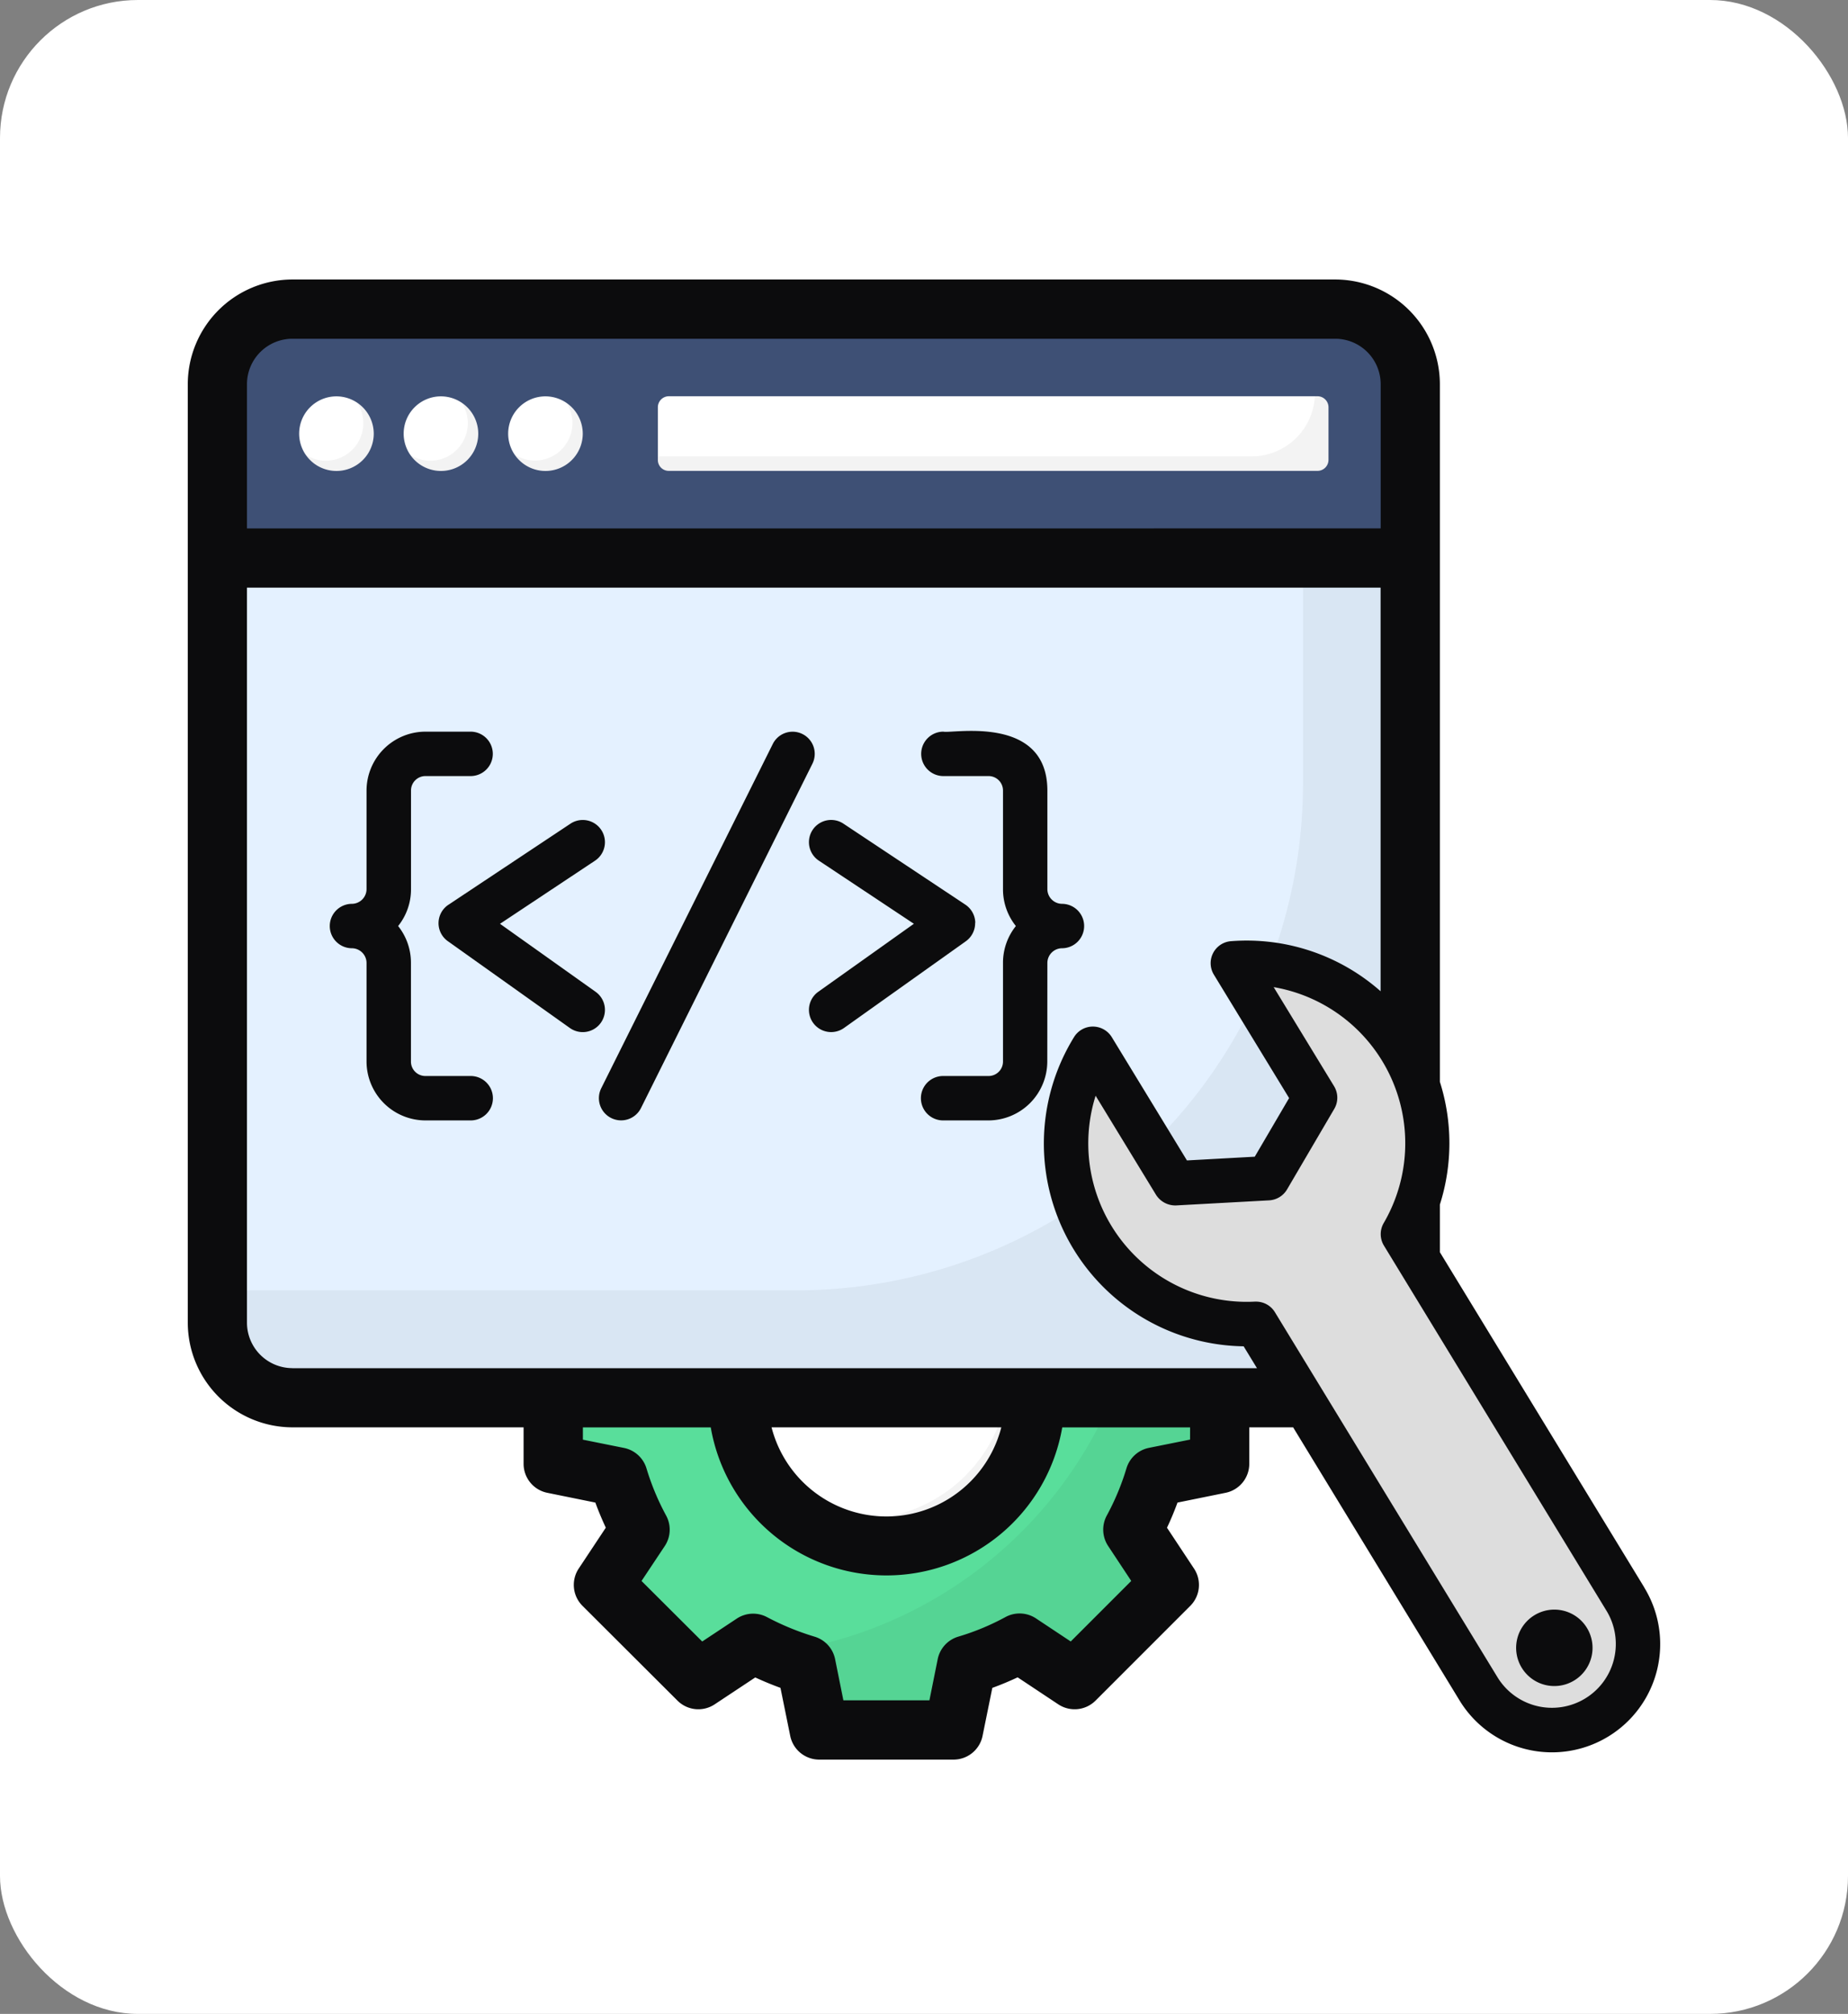 <svg xmlns="http://www.w3.org/2000/svg" width="67" height="73" viewBox="0 0 67 73">
  <rect x="0" y="0" width="67" height="73" fill="#808080" stroke="none"/>
  <g id="Grupo_948248" data-name="Grupo 948248" transform="translate(-303 -8248.295)">
    <rect id="Rectángulo_34185" data-name="Rectángulo 34185" width="67" height="73" rx="5" transform="translate(303 8248.295)" fill="#fff"/>
    <g id="programacion-web" transform="translate(308.683 8257.426)">
      <g id="Grupo_948282" data-name="Grupo 948282" transform="translate(14.376 29.417)">
        <g id="Grupo_948278" data-name="Grupo 948278">
          <path id="Trazado_633189" data-name="Trazado 633189" d="M35.283,42.471a10.09,10.09,0,0,1-.8,1.912l1.323,2-3.434,3.434L30.382,48.5a9.95,9.95,0,0,1-1.92.8l-.478,2.351H23.115l-.478-2.351a10.683,10.683,0,0,1-1.92-.789l-1.984,1.315L15.29,46.384l1.331-2a10.09,10.09,0,0,1-.8-1.912l-2.351-.478V37.125l2.351-.478a10.326,10.326,0,0,1,.8-1.9l-1.331-2L18.733,29.3l1.984,1.323a10.686,10.686,0,0,1,1.92-.789l.478-2.351h4.869l.478,2.351a10.453,10.453,0,0,1,1.92.789L32.374,29.3l3.434,3.442-1.323,1.992a10.638,10.638,0,0,1,.8,1.912l2.351.478v4.869Z" transform="translate(-13.474 -27.483)" fill="#59de9b"/>
        </g>
        <g id="Grupo_948279" data-name="Grupo 948279" transform="translate(7.984 7.994)" opacity="0.05">
          <path id="Trazado_633190" data-name="Trazado 633190" d="M34.741,41.929a10.305,10.305,0,0,1-.8,1.913l1.324,2-3.433,3.433-1.993-1.324a10.074,10.074,0,0,1-1.918.8L27.443,51.1H22.57l-.478-2.351a9.718,9.718,0,0,1-1.178-.438A15.4,15.4,0,0,0,34.3,34.933a10.145,10.145,0,0,1,.443,1.168l2.351.478v4.872Z" transform="translate(-20.914 -34.933)"/>
        </g>
        <g id="Grupo_948280" data-name="Grupo 948280" transform="translate(6.679 6.68)">
          <circle id="Elipse_5387" data-name="Elipse 5387" cx="5.401" cy="5.401" r="5.401" fill="#fff"/>
        </g>
        <g id="Grupo_948281" data-name="Grupo 948281" transform="translate(7.81 7.817)" opacity="0.05">
          <path id="Trazado_633191" data-name="Trazado 633191" d="M30.424,39.032a5.4,5.4,0,0,1-9.673,3.3,5.347,5.347,0,0,0,3.316,1.144,5.4,5.4,0,0,0,4.264-8.71,5.371,5.371,0,0,1,2.092,4.264Z" transform="translate(-20.752 -34.768)"/>
        </g>
      </g>
      <g id="Grupo_948299" data-name="Grupo 948299" transform="translate(2.198 2.072)">
        <g id="Grupo_948298" data-name="Grupo 948298">
          <g id="Grupo_948283" data-name="Grupo 948283" transform="translate(0 0.002)">
            <path id="Trazado_633192" data-name="Trazado 633192" d="M45.374,4.722V38.74a2.722,2.722,0,0,1-2.72,2.72H4.845a2.722,2.722,0,0,1-2.72-2.72V4.722A2.722,2.722,0,0,1,4.845,2H42.654a2.722,2.722,0,0,1,2.72,2.72Z" transform="translate(-2.125 -2.002)" fill="#e4f1ff"/>
          </g>
          <g id="Grupo_948284" data-name="Grupo 948284" transform="translate(0.001)" opacity="0.05">
            <path id="Trazado_633193" data-name="Trazado 633193" d="M45.375,4.719V38.738a2.722,2.722,0,0,1-2.72,2.72H4.846a2.722,2.722,0,0,1-2.72-2.72v-1.17H23.107A18.373,18.373,0,0,0,41.485,19.19V2h1.17a2.722,2.722,0,0,1,2.72,2.72Z" transform="translate(-2.126 -1.999)"/>
          </g>
          <path id="Trazado_633194" data-name="Trazado 633194" d="M45.374,4.722v6.3H2.125v-6.3A2.722,2.722,0,0,1,4.845,2H42.654a2.722,2.722,0,0,1,2.72,2.72Z" transform="translate(-2.125 -1.999)" fill="#3e5075"/>
          <g id="Grupo_948297" data-name="Grupo 948297" transform="translate(2.966 3.159)">
            <g id="Grupo_948292" data-name="Grupo 948292" transform="translate(0 0.005)">
              <g id="Grupo_948285" data-name="Grupo 948285" transform="translate(7.578)">
                <path id="Trazado_633195" data-name="Trazado 633195" d="M14.654,6.3A1.352,1.352,0,1,1,13.3,4.948,1.356,1.356,0,0,1,14.654,6.3Z" transform="translate(-11.951 -4.948)" fill="#fff"/>
              </g>
              <g id="Grupo_948286" data-name="Grupo 948286">
                <path id="Trazado_633196" data-name="Trazado 633196" d="M7.592,6.3A1.352,1.352,0,1,1,6.24,4.948,1.356,1.356,0,0,1,7.592,6.3Z" transform="translate(-4.889 -4.948)" fill="#fff"/>
              </g>
              <g id="Grupo_948288" data-name="Grupo 948288" transform="translate(0.225 0.234)" opacity="0.05">
                <g id="Grupo_948287" data-name="Grupo 948287">
                  <path id="Trazado_633197" data-name="Trazado 633197" d="M7.577,6.283A1.356,1.356,0,0,1,5.1,7.04a1.31,1.31,0,0,0,.748.225A1.361,1.361,0,0,0,7.2,5.914a1.33,1.33,0,0,0-.225-.748,1.359,1.359,0,0,1,.6,1.117Z" transform="translate(-5.099 -5.166)"/>
                </g>
              </g>
              <g id="Grupo_948289" data-name="Grupo 948289" transform="translate(3.789)">
                <path id="Trazado_633198" data-name="Trazado 633198" d="M11.123,6.3A1.352,1.352,0,1,1,9.771,4.948,1.356,1.356,0,0,1,11.123,6.3Z" transform="translate(-8.42 -4.948)" fill="#fff"/>
              </g>
              <g id="Grupo_948291" data-name="Grupo 948291" transform="translate(4.014 0.234)" opacity="0.05">
                <g id="Grupo_948290" data-name="Grupo 948290">
                  <path id="Trazado_633199" data-name="Trazado 633199" d="M11.108,6.283A1.356,1.356,0,0,1,8.63,7.04a1.31,1.31,0,0,0,.748.225,1.361,1.361,0,0,0,1.352-1.352,1.33,1.33,0,0,0-.225-.748,1.359,1.359,0,0,1,.6,1.117Z" transform="translate(-8.63 -5.166)"/>
                </g>
              </g>
            </g>
            <g id="Grupo_948294" data-name="Grupo 948294" transform="translate(7.808 0.234)" opacity="0.05">
              <g id="Grupo_948293" data-name="Grupo 948293">
                <path id="Trazado_633200" data-name="Trazado 633200" d="M14.643,6.279a1.356,1.356,0,0,1-2.478.757,1.31,1.31,0,0,0,.748.225A1.361,1.361,0,0,0,14.264,5.91a1.33,1.33,0,0,0-.225-.748,1.359,1.359,0,0,1,.6,1.117Z" transform="translate(-12.165 -5.162)"/>
              </g>
            </g>
            <g id="Grupo_948295" data-name="Grupo 948295" transform="translate(13.007)">
              <path id="Trazado_633201" data-name="Trazado 633201" d="M41.321,5.349v1.9a.4.4,0,0,1-.405.4H17.407a.394.394,0,0,1-.4-.4v-1.9a.4.4,0,0,1,.4-.405H40.915A.4.4,0,0,1,41.321,5.349Z" transform="translate(-17.01 -4.943)" fill="#fff"/>
            </g>
            <g id="Grupo_948296" data-name="Grupo 948296" transform="translate(13.007 0)" opacity="0.05">
              <path id="Trazado_633202" data-name="Trazado 633202" d="M41.321,5.349v1.9a.4.4,0,0,1-.405.4H17.407a.394.394,0,0,1-.4-.4V7.124H38.527a2.3,2.3,0,0,0,2.3-2.181h.09a.4.4,0,0,1,.405.405Z" transform="translate(-17.01 -4.943)"/>
            </g>
          </g>
        </g>
      </g>
      <g id="Grupo_948302" data-name="Grupo 948302" transform="translate(1.125 1.002)">
        <g id="Grupo_948300" data-name="Grupo 948300" transform="translate(31.844 24.765)">
          <path id="Trazado_633203" data-name="Trazado 633203" d="M42.942,27.216A6.545,6.545,0,0,0,36.853,24.1l2.974,4.877L38.12,31.889l-3.371.185L31.774,27.2a6.547,6.547,0,0,0,5.912,9.972L45.753,50.4a3.119,3.119,0,0,0,4.287,1.039h0a3.119,3.119,0,0,0,1.039-4.287L43.012,33.921a6.549,6.549,0,0,0-.07-6.705Z" transform="translate(-30.801 -24.081)" fill="#ddd"/>
        </g>
        <g id="Grupo_948301" data-name="Grupo 948301">
          <path id="Trazado_633204" data-name="Trazado 633204" d="M11.033,28.756H9.393a.523.523,0,0,1-.528-.528V24.653A2.128,2.128,0,0,0,8.4,23.32a2.128,2.128,0,0,0,.467-1.333V18.412a.523.523,0,0,1,.528-.528h1.633a.8.8,0,1,0,0-1.61H9.393a2.14,2.14,0,0,0-2.138,2.138v3.575a.535.535,0,0,1-.528.528.8.8,0,1,0,0,1.61.535.535,0,0,1,.528.528v3.575a2.14,2.14,0,0,0,2.138,2.138h1.639a.8.8,0,1,0,0-1.61Z" transform="translate(-0.774 0.114)" fill="#0c0c0d"/>
          <path id="Trazado_633205" data-name="Trazado 633205" d="M30.48,24.655a.535.535,0,0,1,.528-.528.8.8,0,0,0,0-1.61.535.535,0,0,1-.528-.528V18.414c0-2.774-3.456-2.058-3.77-2.138a.8.8,0,1,0,0,1.61h1.633a.523.523,0,0,1,.528.528v3.575a2.128,2.128,0,0,0,.467,1.333,2.128,2.128,0,0,0-.467,1.333v3.575a.523.523,0,0,1-.528.528H26.7a.8.8,0,0,0,0,1.61h1.639a2.14,2.14,0,0,0,2.138-2.138Z" transform="translate(0.685 0.112)" fill="#0c0c0d"/>
          <path id="Trazado_633206" data-name="Trazado 633206" d="M15.292,25.486l-3.466-2.465,3.445-2.288a.8.8,0,0,0-.891-1.341L9.96,22.328a.8.8,0,0,0-.021,1.326l4.42,3.144a.8.8,0,1,0,.933-1.312Z" transform="translate(-0.506 0.332)" fill="#0c0c0d"/>
          <path id="Trazado_633207" data-name="Trazado 633207" d="M28.143,22.985a.806.806,0,0,0-.359-.658l-4.421-2.936a.805.805,0,0,0-.891,1.341l3.445,2.288-3.466,2.465a.8.8,0,0,0,.933,1.312L27.8,23.654a.806.806,0,0,0,.338-.669Z" transform="translate(0.408 0.332)" fill="#0c0c0d"/>
          <path id="Trazado_633208" data-name="Trazado 633208" d="M21.32,16.72,15.1,29.2a.8.8,0,1,0,1.441.718l6.215-12.481A.8.8,0,0,0,21.32,16.72Z" transform="translate(-0.11 0.114)" fill="#0c0c0d"/>
          <path id="Trazado_633209" data-name="Trazado 633209" d="M53.934,48.415,46.52,36.258V34.533a7.344,7.344,0,0,0,0-4.451V4.795A3.8,3.8,0,0,0,42.727,1H4.918A3.8,3.8,0,0,0,1.125,4.795V38.814a3.8,3.8,0,0,0,3.793,3.793H13.3v1.321a1.073,1.073,0,0,0,.859,1.052l1.743.354q.167.457.379.91L15.3,47.724a1.072,1.072,0,0,0,.136,1.354l3.442,3.434a1.071,1.071,0,0,0,1.351.135l1.47-.974q.454.21.914.377l.354,1.742a1.073,1.073,0,0,0,1.052.859h4.869a1.073,1.073,0,0,0,1.052-.859l.354-1.741q.462-.168.918-.382l1.473.978a1.072,1.072,0,0,0,1.352-.135l3.434-3.434a1.073,1.073,0,0,0,.136-1.351l-.98-1.481q.213-.452.381-.912l1.743-.354a1.073,1.073,0,0,0,.859-1.052V42.607H41.2l6.034,9.9a3.924,3.924,0,1,0,6.7-4.087ZM3.271,4.795A1.649,1.649,0,0,1,4.918,3.148H42.727a1.649,1.649,0,0,1,1.647,1.647v5.228H3.271ZM37.463,43.051l-1.492.3a1.074,1.074,0,0,0-.815.746,9.043,9.043,0,0,1-.713,1.709,1.073,1.073,0,0,0,.049,1.1l.839,1.269-2.194,2.194-1.261-.837a1.076,1.076,0,0,0-1.1-.051,8.831,8.831,0,0,1-1.713.712,1.073,1.073,0,0,0-.749.816l-.3,1.492H24.894l-.3-1.492a1.074,1.074,0,0,0-.746-.815,9.588,9.588,0,0,1-1.727-.71,1.073,1.073,0,0,0-1.092.056l-1.253.83-2.2-2.194.843-1.267a1.073,1.073,0,0,0,.051-1.1,9.042,9.042,0,0,1-.713-1.709,1.074,1.074,0,0,0-.815-.746l-1.492-.3v-.444h4.636a6.466,6.466,0,0,0,12.743,0h4.635ZM22.29,42.607h8.33a4.3,4.3,0,0,1-8.33,0ZM4.918,40.461a1.649,1.649,0,0,1-1.647-1.647V12.169h41.1V26.8a7.332,7.332,0,0,0-5.413-1.816.8.8,0,0,0-.627,1.222l2.723,4.466-1.245,2.125-2.459.135-2.723-4.466a.805.805,0,0,0-.686-.386h0a.8.8,0,0,0-.686.384,7.351,7.351,0,0,0,6.151,11.206l.484.794H4.918ZM51.789,52.435a2.315,2.315,0,0,1-3.181-.771L40.541,38.436a.8.8,0,0,0-.687-.386h-.041a5.743,5.743,0,0,1-5.774-7.463l2.19,3.591a.826.826,0,0,0,.731.385l3.372-.184a.805.805,0,0,0,.65-.4l1.708-2.913a.8.8,0,0,0-.007-.826l-2.189-3.59a5.743,5.743,0,0,1,3.991,8.55.8.8,0,0,0,.009.823L52.56,49.254a2.313,2.313,0,0,1-.771,3.181Z" transform="translate(-1.125 -1.002)" fill="#0c0c0d"/>
          <path id="Trazado_633210" data-name="Trazado 633210" d="M46.673,46.134a1.385,1.385,0,1,0,1.9.46A1.383,1.383,0,0,0,46.673,46.134Z" transform="translate(2.153 2.28)" fill="#0c0c0d"/>
        </g>
      </g>
    </g>
  </g>
</svg>
